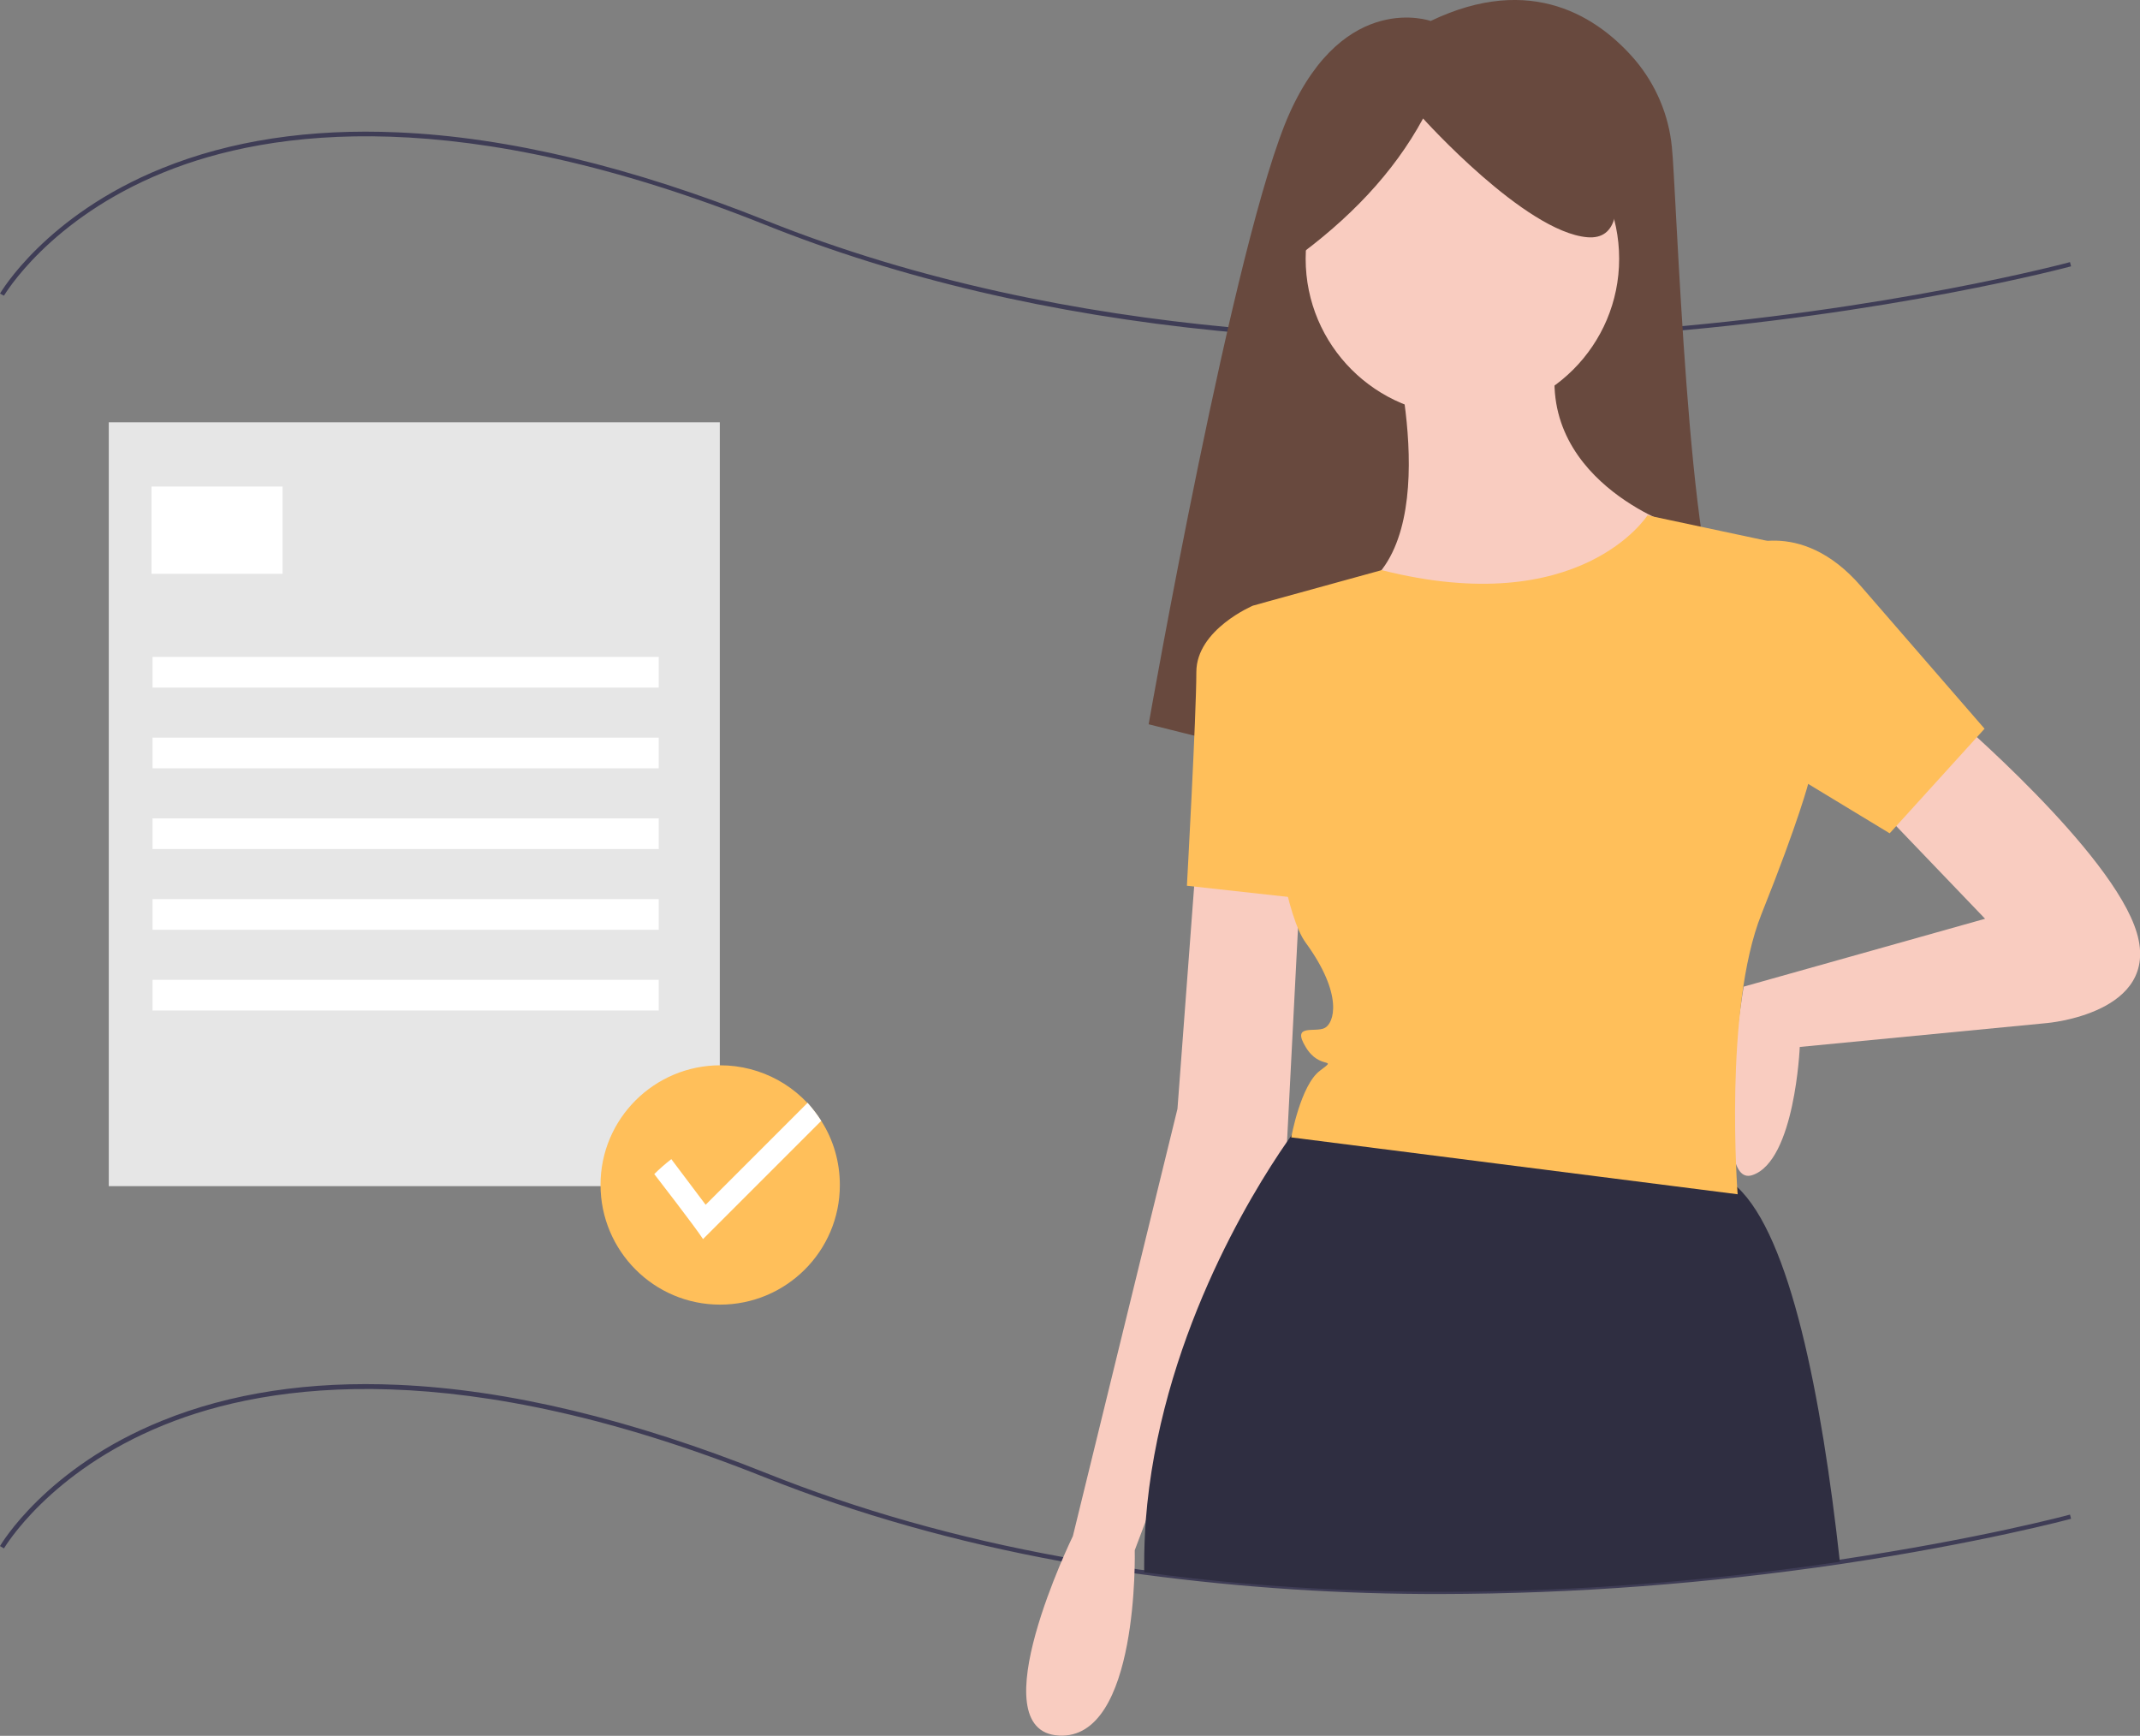 <?xml version="1.0" encoding="utf-8"?>
<!-- Generator: Adobe Illustrator 23.0.3, SVG Export Plug-In . SVG Version: 6.00 Build 0)  -->
<svg version="1.1" id="f9d61bf9-0ef1-4a80-973b-f2b4c4b57253"
	 xmlns="http://www.w3.org/2000/svg" xmlns:xlink="http://www.w3.org/1999/xlink" x="0px" y="0px" viewBox="0 0 816.4 662.2"
	 style="enable-background:new 0 0 816.4 662.2;" xml:space="preserve">
<rect x="0" y="0" width="816.4" height="662.2" fill="#808080" stroke="none"/>
<style type="text/css">
	.st0{fill:#3F3D56;}
	.st1{fill:#68493E;}
	.st2{fill:#F9CCC0;}
	.st3{fill:#FFBF5A;}
	.st4{fill:#2F2E41;}
	.st5{fill:#E6E6E6;}
	.st6{fill:#FFFFFF;}
</style>
<title>certification</title>
<path class="st0" d="M550,608.1c-38,0.1-76-2.4-113.6-7.4c-1.2-0.2-2.5-0.3-3.7-0.5c-9.2-1.3-18.5-2.8-27.5-4.5
	c-40.5-7.4-78.6-18.2-113.4-32.1c-115.8-46.3-188.6-36.5-229.2-20c-44,17.8-60.9,46.9-61.1,47.1L0,589.8
	c0.2-0.3,17.3-29.8,61.8-47.8c26.1-10.6,56.4-15.2,90-13.7c42,1.8,89.3,13.2,140.6,33.7c34.7,13.9,72.7,24.7,113.1,32
	c9,1.6,18.2,3.1,27.4,4.5c1.2,0.2,2.5,0.4,3.7,0.5c102.1,14,200.6,5.6,265.2-4c53.3-7.9,87.6-17.1,87.9-17.2l0.4,1.6
	c-0.3,0.1-34.7,9.3-88.1,17.3C651.7,604.1,600.9,608,550,608.1z"/>
<path class="st0" d="M550.1,130.3c-29.3,0-57.9-1.4-85.5-4.1c-63.3-6.3-121.5-19.9-172.8-40.5C176,39.4,103.2,49.2,62.6,65.7
	c-44,17.8-60.9,46.9-61.1,47.1L0,112c0.2-0.3,17.3-29.8,61.8-47.8c26.1-10.6,56.4-15.2,90-13.7c42,1.8,89.3,13.2,140.6,33.7
	c116,46.4,245,48.2,332.8,41.6c95.2-7.2,163.8-25.6,164.5-25.8l0.4,1.6c-0.7,0.2-69.4,18.6-164.8,25.8
	C599.8,129.3,574.7,130.3,550.1,130.3z"/>
<path class="st1" d="M545.8,8c0,0-32.7-11.7-53.8,35.1s-53.8,233.2-53.8,233.2L457,281c0,0,4.7-38.7,16.4-43.4l-4.7,48.1
	c0,0,140.3,49.1,203.4-4.7l-2.3-22.4c0,0,9.4,8.3,9.4,22.4l7-7c0,0-7-20-28.1-38.7C644.2,223,639.5,70.6,637.8,56
	c-1.2-12.2-6.1-23.7-14-33.1C609.9,6.7,584.4-10.5,545.8,8z"/>
<path class="st2" d="M744.5,272.6c0,0,61.6,52.5,70.7,83.3s-34.4,34.4-34.4,34.4l-94.2,9.1c0,0-1.8,43.5-18.1,48.9
	s-3.3-71.9-3.3-71.9l92.1-25.9l-41.7-43.5L744.5,272.6z"/>
<path class="st2" d="M456.4,327l-7.2,96l-39.9,163c0,0-36.2,74.3-5.4,76.1s29-70.7,29-70.7l58-154l5.4-105.1L456.4,327z"/>
<circle class="st2" cx="557.9" cy="98.7" r="59.8"/>
<path class="st2" d="M530.7,127.7c0,0,21.7,77.9-12.7,97.8s87,34.4,119.6-25.4c0,0-58-19.9-41.7-72.5H530.7z"/>
<path class="st3" d="M489,234.6l-10.9-3.6c0,0-21.7,9.1-21.7,25.4s-3.6,81.5-3.6,81.5l48.9,5.4L489,234.6z"/>
<path class="st4" d="M701.9,595.8c-66.9,9.9-164.3,17.9-265.4,4c0-1,0-2,0-2.9c0-5.7,0.2-11.2,0.6-16.8
	c5.2-68,40.2-124.8,53.8-144.4c0.7-1,1.3-1.9,1.9-2.7c2.2-3.1,3.5-4.7,3.5-4.7s105.1-1.7,159.4,20c2.6,1.1,5,2.7,7.1,4.6
	C683,471.7,694.9,532.4,701.9,595.8z"/>
<path class="st3" d="M662.9,209.2c0,0,23.6-12.7,47.1,14.5l47.1,54.3l-36.2,39.9l-68.8-41.7L662.9,209.2z"/>
<path class="st1" d="M493.3,99.1c21.2-15.3,38.3-33,49.6-53.9c0,0,38.8,43.2,62.6,45.3s2.2-51.8,2.2-51.8l-43.2-10.8l-41,4.3
	l-32.4,21.6L493.3,99.1z"/>
<path class="st3" d="M628.5,196.6c0,0-25.4,40.1-101.4,20.9l-43.2,11.9l-5.7,1.6c0,0,5.4,108.7,19.9,128.6s10.9,30.8,7.2,32.6
	c-3.6,1.8-12.7-1.8-7.2,7.2c5.4,9.1,12.7,3.6,5.4,9.1s-10.9,25.4-10.9,25.4l170.3,21.7c0,0-5.4-70.7,9.1-106.9s18.1-50.7,18.1-50.7
	l-10.9-90.6L628.5,196.6z"/>
<rect x="41.5" y="161.1" class="st5" width="233.1" height="291.4"/>
<rect x="57.8" y="185.6" class="st6" width="50" height="33.3"/>
<rect x="58.2" y="250.6" class="st6" width="193.1" height="11.7"/>
<rect x="58.2" y="281.4" class="st6" width="193.1" height="11.7"/>
<rect x="58.2" y="312.2" class="st6" width="193.1" height="11.7"/>
<rect x="58.2" y="343" class="st6" width="193.1" height="11.7"/>
<rect x="58.2" y="373.8" class="st6" width="193.1" height="11.7"/>
<path class="st3" d="M320.4,452.1c0,25.2-20.5,45.6-45.7,45.6c-25.2,0-45.6-20.5-45.6-45.7c0-25.2,20.5-45.6,45.7-45.6
	c15.6,0,30.2,8,38.5,21.2C318,434.9,320.4,443.4,320.4,452.1z"/>
<path class="st6" d="M313.3,427.6l-45.1,45.1c-2.8-4.4-18.6-24.8-18.6-24.8c2-2,4.2-3.9,6.5-5.7l13.1,17.4l38.9-38.9
	C310,422.9,311.8,425.2,313.3,427.6z"/>
</svg>
